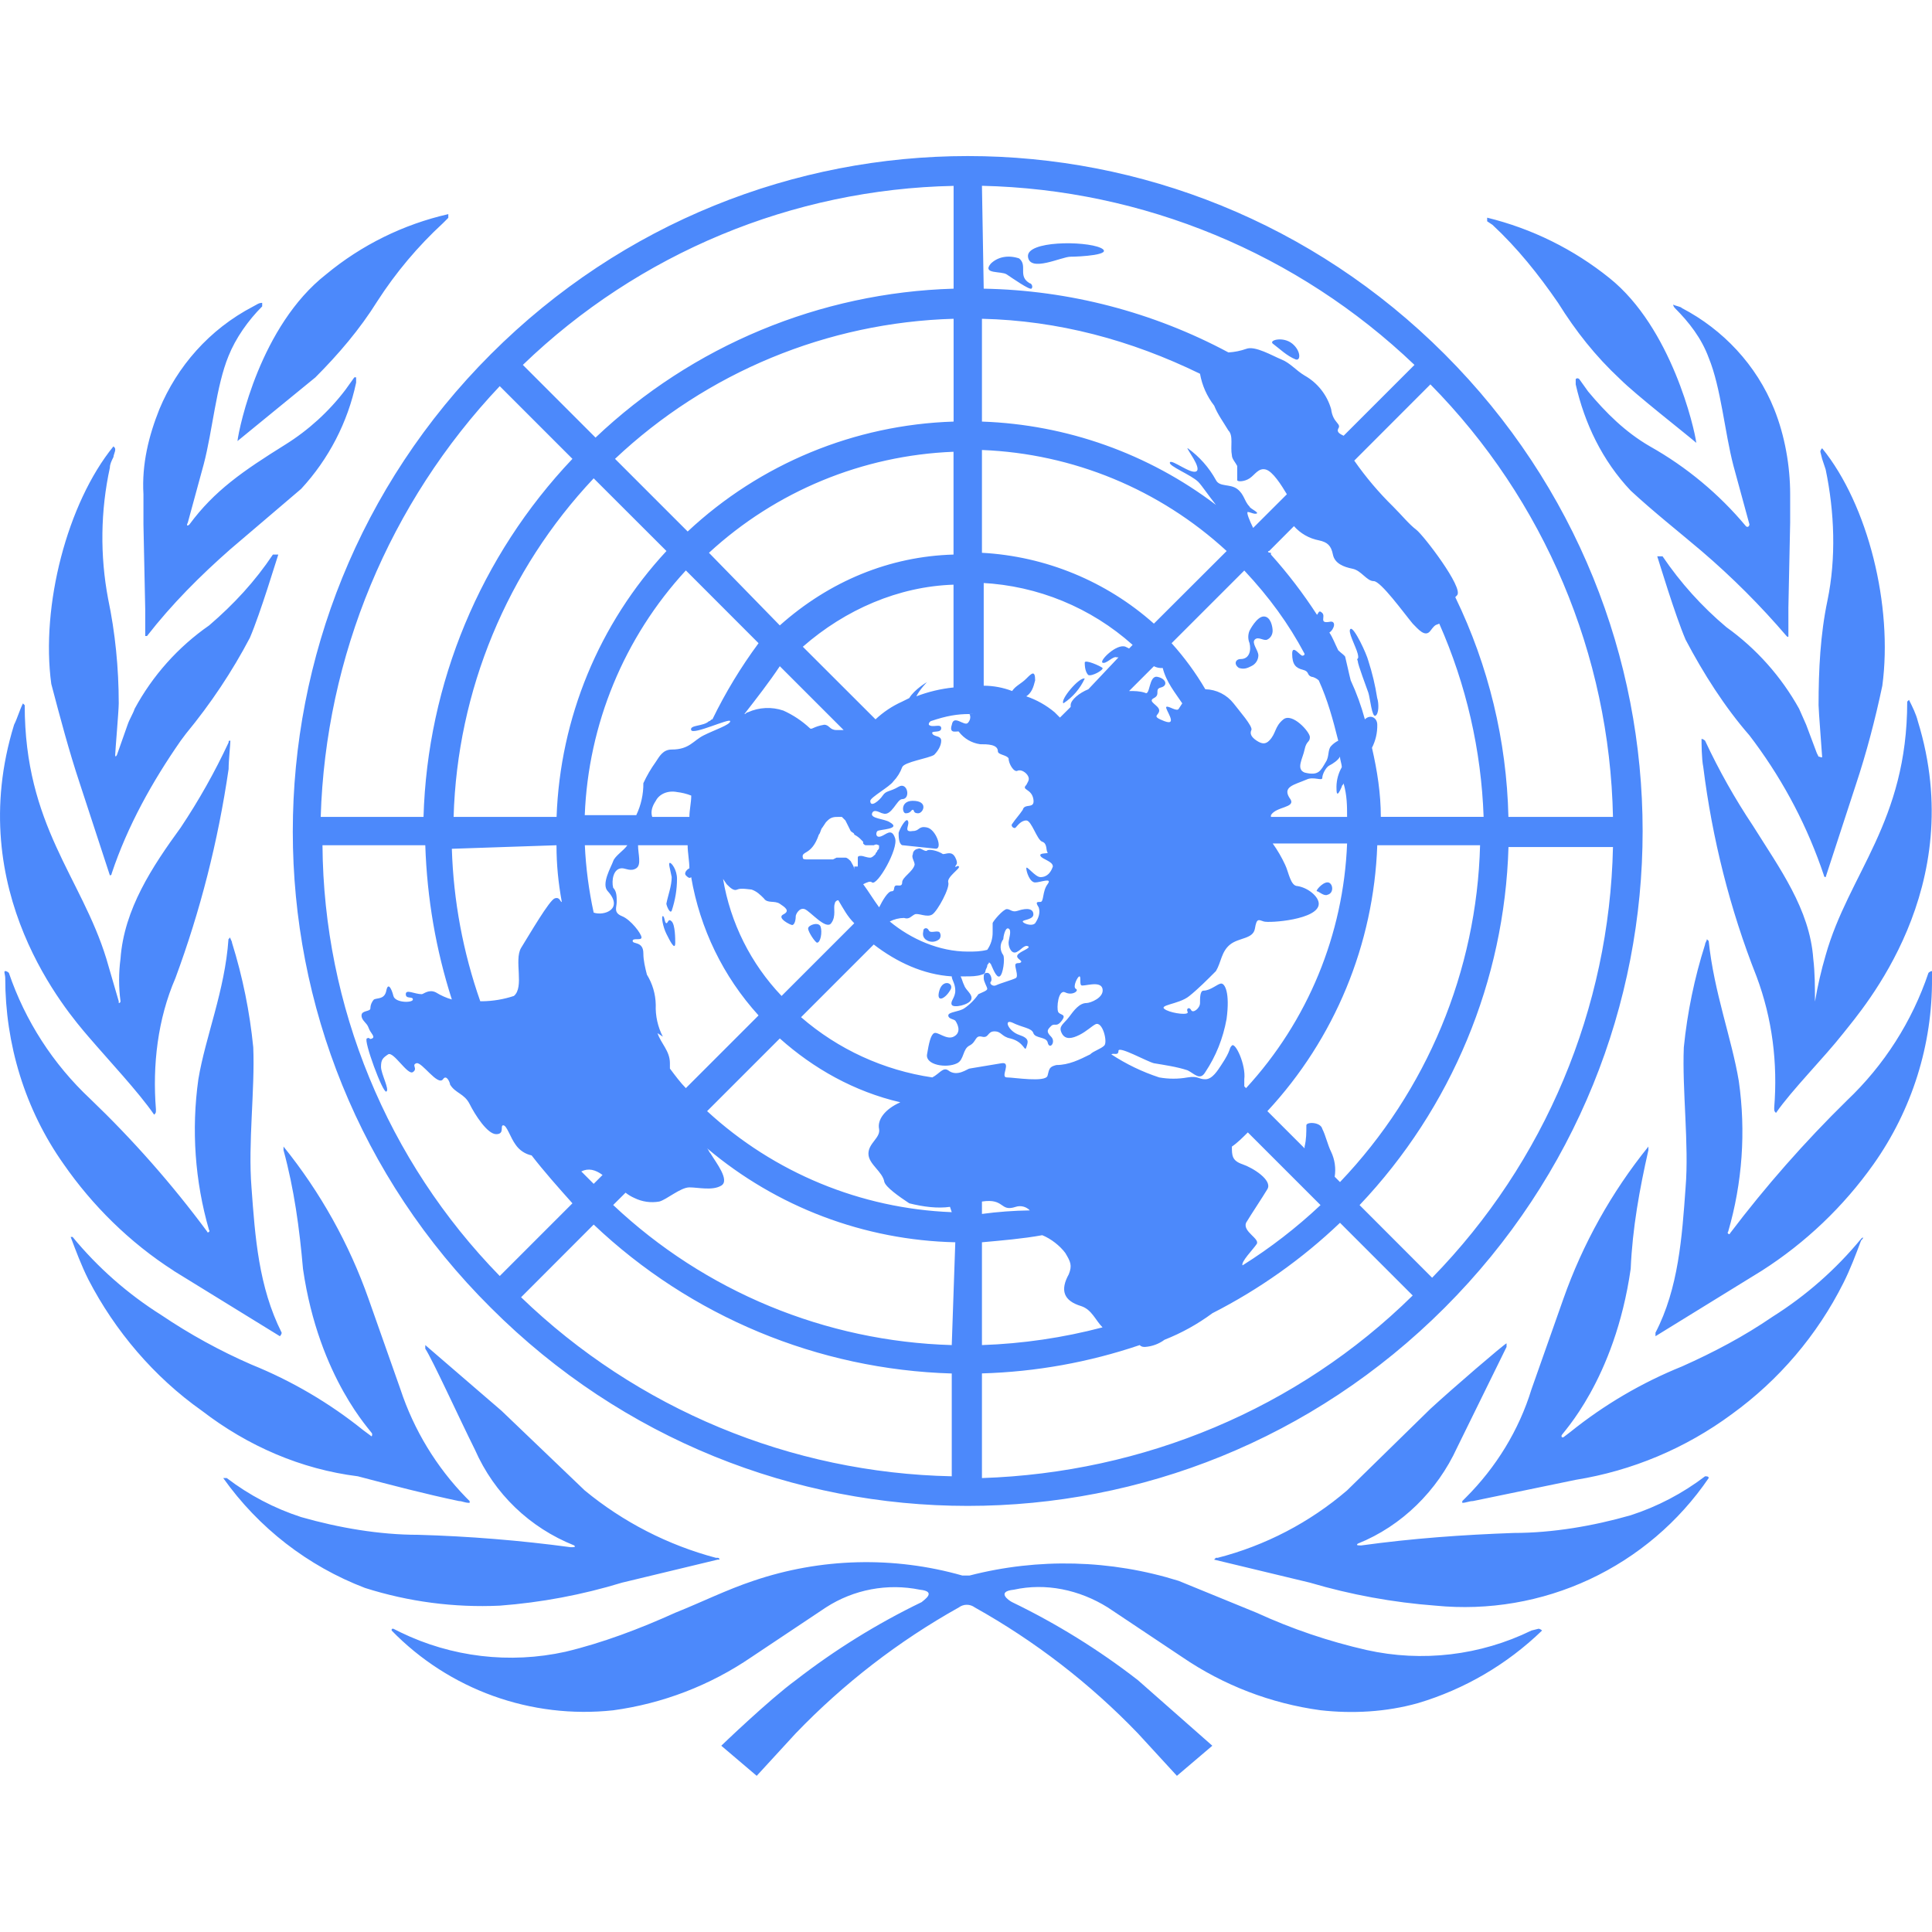 <svg width="166" height="166" viewBox="0 0 166 166" fill="none" xmlns="http://www.w3.org/2000/svg">
<g clip-path="url(#clip0_38_1479)">
<path d="M131.583 140.097C127.187 142.245 122.192 142.835 117.417 141.771C114.166 141.032 111 139.959 107.969 138.569L101.274 135.83C95.441 134.005 89.215 133.847 83.297 135.373H82.689C76.792 133.695 70.523 133.854 64.719 135.83C62.437 136.59 60.3 137.656 58.017 138.569C54.974 139.945 51.771 141.162 48.576 141.923C43.8 142.976 38.809 142.386 34.41 140.249L33.802 139.945C33.65 139.945 33.65 139.945 33.65 140.097C36.094 142.609 39.079 144.531 42.377 145.719C45.675 146.906 49.199 147.328 52.684 146.952C56.947 146.372 61.015 144.807 64.567 142.38L70.965 138.112C73.353 136.568 76.251 136.021 79.037 136.59C80.558 136.743 79.341 137.503 79.189 137.656C75.359 139.508 71.733 141.756 68.371 144.365C66.089 146.032 61.973 149.995 61.973 149.995L65.017 152.582L68.371 148.93C72.484 144.653 77.206 141.007 82.384 138.112C82.582 137.964 82.822 137.884 83.069 137.884C83.316 137.884 83.556 137.964 83.754 138.112C88.933 141.007 93.655 144.653 97.767 148.93L101.122 152.582L104.165 149.995L97.767 144.358C94.407 141.752 90.784 139.506 86.956 137.656C86.652 137.503 85.587 136.743 87.109 136.59C89.847 135.982 92.739 136.59 95.18 138.112L101.578 142.38C105.128 144.803 109.195 146.366 113.454 146.945C116.2 147.256 119.091 147.104 121.83 146.336C125.835 145.143 129.493 143.003 132.496 140.097C132.496 140.097 132.344 139.945 132.191 139.945L131.583 140.097ZM146.502 126.845C144.576 128.314 142.415 129.446 140.111 130.193C136.909 131.112 133.402 131.714 130.054 131.714C125.641 131.873 121.374 132.178 116.961 132.786C116.657 132.786 116.504 132.786 116.657 132.634C120.461 131.112 123.504 128.069 125.185 124.403L129.445 115.73V115.419C129.141 115.571 124.88 119.23 122.895 121.056L115.737 128.062C112.523 130.817 108.721 132.797 104.622 133.851H104.469L104.317 134.004L112.541 135.982C116.064 137.022 119.688 137.685 123.352 137.96C127.886 138.406 132.458 137.624 136.586 135.695C140.714 133.766 144.246 130.762 146.813 126.997C146.813 126.845 146.654 126.845 146.502 126.845ZM159.906 106.441C157.744 109.065 155.176 111.325 152.298 113.136C149.857 114.81 147.27 116.179 144.524 117.404C141.067 118.8 137.835 120.697 134.93 123.034L134.322 123.497C134.17 123.497 134.17 123.497 134.17 123.338C134.17 123.186 138.735 118.621 140.111 109.021C140.263 105.521 140.872 102.173 141.633 98.819V98.514C138.468 102.433 135.996 106.863 134.322 111.614L131.583 119.382C130.511 122.882 128.539 126.084 125.946 128.671L125.641 128.975V129.127C125.946 129.127 126.25 128.975 126.554 128.975L135.387 127.149C140.241 126.368 144.838 124.435 148.791 121.512C152.849 118.58 156.14 114.713 158.385 110.238C158.993 109.028 159.45 107.803 159.906 106.586C160.211 106.282 160.059 106.282 159.906 106.434M165.696 83.588C164.291 87.762 161.885 91.528 158.689 94.558C155.064 98.113 151.705 101.93 148.639 105.977C148.639 106.129 148.335 105.977 148.487 105.825C149.707 101.625 150.019 97.214 149.4 92.884C148.791 89.225 147.27 85.269 146.813 80.849L146.654 80.697C146.654 80.849 146.502 81.001 146.502 81.153C145.589 84.026 144.977 86.987 144.676 89.986C144.524 93.645 145.132 98.362 144.828 102.021C144.524 106.282 144.219 110.701 142.241 114.506V114.81L151.378 109.18C155.136 106.779 158.393 103.674 160.972 100.036C164.282 95.364 166.041 89.77 166 84.044V83.436C165.848 83.436 165.696 83.588 165.696 83.588ZM155.943 86.03C156.1 86.03 156.1 86.03 155.943 86.03C155.943 84.805 155.943 83.588 155.798 82.371C155.494 78.11 152.9 74.603 150.617 70.951C149.063 68.622 147.687 66.178 146.502 63.64C146.502 63.64 146.35 63.488 146.198 63.488C146.198 63.792 146.198 65.162 146.35 65.923C147.111 72.01 148.632 78.11 150.922 83.892C152.291 87.551 152.748 91.362 152.443 95.166C152.443 95.471 152.443 95.471 152.596 95.623C153.965 93.645 156.711 90.899 158.385 88.769C160.059 86.638 169.196 76.277 164.783 61.967C164.631 61.351 164.326 60.742 164.022 60.134L163.87 60.286C163.87 70.647 158.841 75.06 156.863 82.073C156.482 83.373 156.177 84.694 155.95 86.03M156.102 64.706L155.189 62.271L154.581 60.894C153.042 58.126 150.909 55.733 148.335 53.888C146.234 52.122 144.389 50.073 142.85 47.801H142.393C142.546 48.258 143.915 52.823 144.828 54.96C146.35 57.851 148.183 60.742 150.313 63.184L150.77 63.792C153.352 67.297 155.332 71.103 156.711 75.212C156.711 75.364 156.863 75.364 156.863 75.364L159.45 67.445C160.363 64.706 161.124 61.807 161.732 58.916C162.652 52.069 160.515 43.381 156.559 38.512C156.559 38.512 156.407 38.657 156.407 38.816L156.559 39.425L156.863 40.338C157.624 43.99 157.776 47.946 157.015 51.612C156.407 54.503 156.254 57.547 156.254 60.59C156.254 61.047 156.559 64.858 156.559 65.01C156.559 65.162 156.407 65.01 156.254 65.01M143.915 26.477C145.132 27.694 146.198 29.064 146.813 30.738C147.878 33.331 148.183 37.136 148.944 40.034L150.313 45.055C150.313 45.207 150.161 45.36 150.009 45.207C147.702 42.446 144.913 40.126 141.778 38.36C139.654 37.136 137.974 35.462 136.452 33.636L135.691 32.571C135.691 32.571 135.539 32.419 135.387 32.571V33.027C136.148 36.375 137.669 39.577 140.111 42.157C142.089 43.99 144.219 45.664 146.198 47.345C148.821 49.588 151.265 52.032 153.509 54.656C153.509 54.656 153.661 54.808 153.661 54.656V52.214L153.813 44.903V42.468C153.813 40.034 153.356 37.44 152.443 35.157C150.922 31.353 148.031 28.31 144.524 26.477C144.372 26.325 144.067 26.325 143.763 26.173C143.763 26.173 143.763 26.325 143.915 26.477ZM128.235 19.318C130.365 21.297 132.198 23.586 133.872 26.021C135.394 28.455 137.068 30.586 139.198 32.571C140.574 33.94 144.683 37.136 145.748 38.049C145.596 36.831 143.618 28.158 138.285 23.89C135.205 21.412 131.618 19.641 127.779 18.703V19.014L128.235 19.318ZM42.939 137.96C46.505 137.691 50.031 137.027 53.452 135.982L61.669 134.004H61.821C61.821 134.004 61.821 133.851 61.669 133.851H61.517C57.386 132.754 53.541 130.78 50.243 128.062L43.091 121.215L36.541 115.571V115.882C37.149 116.795 39.439 121.816 40.808 124.562C42.482 128.367 45.526 131.265 49.337 132.786C49.489 132.938 49.337 132.938 49.032 132.938C44.687 132.353 40.315 131.997 35.932 131.873C32.584 131.873 29.085 131.265 25.882 130.352C23.575 129.603 21.412 128.469 19.484 126.997H19.18C22.218 131.279 26.456 134.564 31.36 136.438C35.099 137.626 39.02 138.141 42.939 137.96ZM39.439 128.975C39.743 128.975 39.895 129.127 40.352 129.127V128.975L40.047 128.671C37.489 126.042 35.561 122.865 34.41 119.382L31.671 111.614C29.997 106.863 27.525 102.433 24.36 98.514V98.819C25.273 102.173 25.73 105.528 26.034 109.028C27.404 118.469 31.976 123.034 31.976 123.186C31.976 123.338 31.976 123.497 31.824 123.338L31.208 122.882C28.303 120.545 25.071 118.648 21.615 117.251C18.9 116.069 16.3 114.641 13.847 112.984C10.969 111.171 8.4 108.908 6.239 106.282H6.073C6.529 107.499 6.986 108.723 7.595 109.941C9.877 114.353 13.232 118.31 17.347 121.215C21.303 124.258 25.875 126.236 30.745 126.845C33.643 127.606 36.541 128.367 39.439 128.975ZM14.905 109.18L24.049 114.81C24.049 114.81 24.201 114.658 24.201 114.506C22.216 110.549 21.919 106.282 21.608 102.021C21.303 98.217 21.912 93.645 21.76 89.986C21.459 86.937 20.847 83.926 19.934 81.001C19.934 80.849 19.782 80.697 19.782 80.545L19.63 80.697C19.325 85.117 17.651 89.073 17.043 92.732C16.435 97.062 16.746 101.471 17.956 105.673C18.108 105.825 17.803 105.977 17.803 105.825C14.78 101.744 11.415 97.926 7.747 94.413C4.565 91.432 2.166 87.715 0.761 83.588C0.761 83.588 0.602 83.436 0.45 83.436C0.297 83.436 0.45 83.74 0.45 84.044C0.45 89.682 2.13 95.319 5.478 100.036C7.913 103.543 11.115 106.745 14.919 109.18M13.245 95.775C13.398 95.623 13.398 95.623 13.398 95.319C13.093 91.514 13.55 87.551 15.071 84.044C17.209 78.262 18.73 72.321 19.643 66.075C19.643 65.314 19.796 63.945 19.796 63.64C19.643 63.64 19.643 63.64 19.643 63.792C18.459 66.33 17.083 68.774 15.528 71.103C13.093 74.451 10.659 78.11 10.354 82.378C10.193 83.59 10.193 84.818 10.354 86.03C10.354 86.03 10.354 86.182 10.202 86.182V86.03L9.137 82.371C6.986 75.364 2.123 70.951 2.123 60.59L1.971 60.438C1.667 61.047 1.515 61.655 1.21 62.271C-3.209 76.588 5.775 86.943 7.601 89.073C9.427 91.203 11.876 93.797 13.245 95.775ZM6.848 67.292L9.441 75.212C9.441 75.212 9.593 75.212 9.593 75.06C10.963 70.951 13.093 67.14 15.528 63.64L15.984 63.032C18.119 60.44 19.948 57.697 21.469 54.801C22.382 52.67 23.752 48.105 23.911 47.649H23.448C21.926 49.931 20.1 51.91 17.97 53.736C15.306 55.589 13.115 58.041 11.572 60.894C11.419 61.351 11.115 61.807 10.963 62.271L10.05 64.858C10.05 64.858 9.898 65.162 9.898 64.858C9.898 64.553 10.202 61.053 10.202 60.438C10.202 57.395 9.898 54.351 9.289 51.453C8.585 47.723 8.636 43.889 9.441 40.179C9.441 39.882 9.593 39.577 9.746 39.273C9.746 39.121 9.898 38.816 9.898 38.657C9.898 38.498 9.898 38.505 9.746 38.353C5.775 43.229 3.493 52.062 4.406 58.764C5.167 61.655 5.935 64.553 6.848 67.292ZM12.325 45.055L12.478 52.366V54.649H12.63C14.76 51.91 17.195 49.475 19.789 47.193L25.875 42.005C28.244 39.443 29.876 36.288 30.599 32.875V32.419H30.447L29.686 33.484C28.263 35.357 26.509 36.956 24.513 38.201C20.854 40.483 18.419 42.164 16.282 45.055C16.137 45.207 15.977 45.207 16.137 44.903L17.506 39.882C18.267 36.983 18.571 33.172 19.636 30.586C20.245 29.064 21.31 27.542 22.528 26.325V26.021C22.223 26.021 22.071 26.173 21.767 26.325C17.963 28.303 15.217 31.506 13.695 35.157C12.782 37.44 12.173 39.882 12.325 42.468V45.055ZM20.397 37.903L27.099 32.425C29.078 30.44 30.904 28.31 32.425 25.875C34.013 23.411 35.907 21.159 38.062 19.173L38.519 18.717V18.398C34.659 19.278 31.06 21.052 28.012 23.579C22.375 27.992 20.549 36.672 20.404 37.897M81.624 85.11C82.08 84.494 81.015 84.038 80.711 85.11C80.406 86.175 81.167 85.871 81.624 85.11ZM93.202 58.301C92.739 58.148 91.065 60.127 91.369 60.431C92.169 59.909 92.805 59.17 93.202 58.301ZM93.506 57.996C93.811 58.148 94.876 57.54 94.724 57.388C94.572 57.236 93.202 56.627 93.202 56.931C93.202 57.54 93.354 57.844 93.506 57.996ZM114.063 76.879C114.671 76.727 114.519 75.814 114.063 75.814C113.606 75.814 112.998 76.575 113.15 76.575C113.302 76.575 113.758 77.031 114.063 76.879ZM106.6 56.627C106.143 56.627 105.991 57.083 106.448 57.388C106.904 57.54 107.208 57.388 107.513 57.236C107.689 57.155 107.84 57.028 107.948 56.866C108.055 56.705 108.115 56.516 108.121 56.322C108.121 55.866 107.513 55.257 107.817 54.953C108.121 54.649 108.578 55.105 108.889 54.953C109.2 54.801 109.346 54.496 109.346 54.192C109.346 53.881 109.193 52.968 108.585 52.968C107.976 52.968 107.361 54.192 107.361 54.192C107.29 54.361 107.254 54.542 107.254 54.725C107.254 54.908 107.29 55.089 107.361 55.257C107.513 55.866 107.361 56.627 106.6 56.627ZM116.657 56.779C116.657 57.083 117.417 59.062 117.57 59.518C117.722 59.974 117.874 61.648 118.178 61.496C118.483 61.344 118.483 60.431 118.33 59.974C118.162 58.891 117.907 57.822 117.57 56.779C117.417 56.17 116.352 53.881 116.048 54.033C115.737 54.192 116.504 55.555 116.657 56.17C116.809 56.779 116.504 56.475 116.657 56.779ZM111.324 30.883C111.78 31.035 111.78 30.122 111.019 29.514C110.259 28.905 109.041 29.209 109.346 29.514C109.954 29.97 110.563 30.579 111.324 30.883ZM88.478 24.34C87.413 23.731 88.326 22.818 87.565 22.203C86.652 21.898 85.739 22.05 85.123 22.659C84.363 23.579 86.043 23.268 86.5 23.579C86.956 23.883 88.478 24.948 88.63 24.796C88.782 24.644 88.63 24.34 88.478 24.34ZM94.565 21.297C93.202 20.681 88.174 20.681 88.326 22.057C88.478 23.434 91.217 22.057 91.978 22.057C92.739 22.057 95.782 21.898 94.572 21.297M80.711 80.081C80.406 79.929 79.95 80.233 79.798 79.929C79.645 79.625 79.341 79.777 79.341 79.929C79.341 80.081 79.189 80.386 79.493 80.69C79.662 80.837 79.878 80.918 80.102 80.918C80.326 80.918 80.542 80.837 80.711 80.69C80.78 80.604 80.818 80.496 80.818 80.386C80.818 80.275 80.78 80.167 80.711 80.081ZM77.819 69.879C78.276 69.879 78.276 69.575 78.428 69.575C78.58 69.575 78.428 69.879 78.885 69.879C79.341 69.879 79.798 68.807 78.428 68.807C77.356 68.807 77.508 69.879 77.819 69.879ZM79.645 71.097C78.885 70.944 79.037 71.401 78.428 71.401C77.508 71.553 78.276 70.792 77.972 70.488C77.819 70.336 77.356 71.097 77.211 71.553C77.211 71.857 77.211 72.466 77.508 72.618L80.406 72.922C81.015 72.922 80.406 71.249 79.645 71.097ZM70.204 80.994C70.508 80.994 70.661 80.081 70.508 79.625C70.356 79.168 69.436 79.473 69.436 79.777C69.436 80.081 70.059 80.994 70.204 80.994ZM58.017 80.994C58.017 80.69 58.017 79.473 57.713 79.168C57.408 78.864 57.408 79.32 57.256 79.32C57.104 79.32 57.104 78.712 56.952 78.712C56.8 78.712 56.952 79.625 57.256 80.233C57.56 80.842 58.017 81.755 58.017 80.994ZM57.713 78.255C58.017 77.342 58.169 76.427 58.169 75.509C58.169 74.749 57.713 74.14 57.56 74.14C57.408 74.14 57.56 74.596 57.713 75.357C57.713 76.118 57.408 76.879 57.256 77.64C57.256 77.799 57.56 78.56 57.713 78.255ZM42.178 112.368C64.865 135.062 101.426 135.062 124.12 112.368C146.813 89.675 146.806 53.12 124.12 30.427C101.433 7.733 64.871 7.74 42.178 30.427C19.484 53.113 19.484 89.827 42.178 112.368ZM27.708 72.625H36.541C36.693 77.195 37.454 81.612 38.823 85.877C38.341 85.738 37.88 85.533 37.454 85.269C36.845 84.964 36.389 85.421 36.236 85.421C35.628 85.421 34.867 84.964 34.867 85.421C34.867 85.877 35.476 85.573 35.476 85.877C35.476 86.182 33.954 86.182 33.802 85.573C33.65 84.964 33.345 84.349 33.193 85.117C33.041 85.884 32.432 85.725 32.128 85.877C31.976 86.03 31.824 86.334 31.824 86.638C31.824 86.943 31.063 86.79 31.063 87.247C31.063 87.703 31.519 87.856 31.671 88.312C31.824 88.769 32.28 89.073 31.976 89.225C31.671 89.377 31.824 89.073 31.519 89.225C31.215 89.377 32.889 93.949 33.193 93.79C33.497 93.631 32.737 92.268 32.737 91.66C32.737 91.051 32.889 90.899 33.345 90.595C33.802 90.29 35.019 92.421 35.476 92.116C35.932 91.812 35.323 91.508 35.78 91.355C36.236 91.203 37.606 93.341 38.062 92.732C38.367 92.268 38.671 93.036 38.671 93.188C39.135 93.949 39.895 93.949 40.352 94.862C40.808 95.775 41.873 97.449 42.634 97.449C43.395 97.449 42.939 96.688 43.243 96.688C43.547 96.688 43.852 97.753 44.308 98.362C44.63 98.831 45.121 99.158 45.678 99.275C46.743 100.651 47.96 102.021 49.184 103.39L42.939 109.636C33.268 99.732 27.809 86.467 27.708 72.625ZM78.124 59.981L77.508 60.286C76.668 60.663 75.897 61.177 75.226 61.807L68.98 55.569C72.639 52.366 77.211 50.388 81.928 50.236V59.068C80.834 59.18 79.759 59.436 78.732 59.829C79.037 59.221 79.645 58.612 79.645 58.612C79.645 58.612 78.58 59.221 78.124 59.981ZM73.4 74.451V74.755C73.4 74.451 73.248 74.299 73.095 73.995C72.943 73.842 72.791 73.69 72.639 73.69H71.878L71.574 73.842H69.436C69.132 73.842 68.98 73.842 68.98 73.69C68.828 73.082 69.741 73.538 70.356 71.712C70.508 71.56 70.508 71.256 70.661 71.103L70.965 70.647L71.117 70.495C71.421 70.19 71.726 70.19 72.03 70.19H72.335L72.639 70.495L73.095 71.408C73.248 71.56 73.4 71.56 73.4 71.712C73.629 71.826 73.835 71.98 74.008 72.169L74.16 72.321V72.473C74.313 72.625 74.313 72.625 74.465 72.625H75.073C75.378 72.473 75.378 72.625 75.53 72.625V72.777C75.53 72.929 75.53 72.929 75.378 73.082C75.378 73.234 75.226 73.234 75.226 73.386C75.073 73.538 74.921 73.69 74.769 73.69C74.465 73.69 74.16 73.538 74.008 73.538C73.856 73.538 73.704 73.538 73.704 73.69V74.451M56.952 89.073C56.517 88.227 56.307 87.284 56.343 86.334C56.327 85.417 56.064 84.521 55.582 83.74C55.43 83.132 55.278 82.523 55.278 81.914C55.278 80.849 54.358 81.153 54.358 80.849C54.358 80.545 55.119 80.849 55.119 80.545C55.119 80.24 54.206 79.023 53.445 78.719C52.684 78.414 52.989 77.958 52.989 77.501C52.989 77.045 52.989 76.581 52.684 76.277C52.532 75.668 52.684 74.603 53.445 74.603C53.749 74.603 54.206 74.908 54.669 74.603C55.133 74.299 54.822 73.386 54.822 72.625H59.082C59.082 73.234 59.234 73.995 59.234 74.603C58.93 74.755 58.778 75.06 58.93 75.212C59.082 75.364 59.234 75.516 59.386 75.364C60.147 79.784 62.126 83.892 65.176 87.247L58.93 93.493C58.474 93.036 58.017 92.421 57.56 91.812V91.355C57.56 90.29 56.8 89.682 56.495 88.769M51.01 78.414C50.594 76.51 50.34 74.573 50.25 72.625H53.902C53.597 73.082 52.836 73.538 52.684 73.995C52.532 74.451 51.619 75.973 52.228 76.581C53.597 78.103 51.923 78.719 51.01 78.414ZM51.771 100.956L51.01 101.717L49.945 100.651C50.554 100.347 51.163 100.499 51.771 100.956ZM61.212 61.807C61.06 61.807 61.06 61.967 60.908 61.967C60.452 62.423 59.234 62.271 59.386 62.727C59.539 63.184 62.741 61.655 62.741 61.967C62.741 62.278 61.365 62.727 60.459 63.184C59.553 63.64 59.234 64.401 57.713 64.401C56.952 64.401 56.648 65.01 56.343 65.466C55.931 66.04 55.574 66.651 55.278 67.292C55.287 68.242 55.079 69.181 54.669 70.038H50.243C50.548 62.22 53.628 54.766 58.93 49.012L65.176 55.264C63.656 57.319 62.329 59.509 61.212 61.807ZM67.002 57.242L72.487 62.727H71.878C71.269 62.727 71.269 62.271 70.813 62.271C69.893 62.423 69.741 62.727 69.589 62.575C68.917 61.945 68.146 61.431 67.306 61.053C66.31 60.714 65.222 60.766 64.263 61.199C64.111 61.199 64.111 61.351 63.958 61.351C65.024 59.981 66.089 58.612 67.002 57.242ZM59.393 68.358C59.393 68.966 59.234 69.582 59.234 70.19H56.039C55.887 69.734 56.039 69.27 56.343 68.814C56.648 68.205 57.408 67.901 58.169 68.053C58.586 68.101 59.003 68.204 59.393 68.358ZM62.126 75.516L62.437 75.973C62.741 76.277 63.045 76.581 63.35 76.429C63.654 76.277 64.415 76.429 64.567 76.429C65.024 76.581 65.328 76.886 65.632 77.19C65.937 77.653 66.545 77.349 67.002 77.653C67.458 77.958 67.915 78.262 67.306 78.567C66.697 78.871 67.915 79.48 68.067 79.48C68.219 79.48 68.371 79.175 68.371 78.719C68.371 78.567 68.676 77.958 69.132 78.11C69.589 78.262 70.965 79.936 71.415 79.327C71.878 78.719 71.574 77.958 71.726 77.653C71.726 77.501 71.878 77.349 72.03 77.349C72.487 78.11 72.791 78.719 73.4 79.327L67.154 85.573C64.51 82.799 62.758 79.296 62.126 75.516ZM67.002 53.736L60.915 47.497C66.666 42.2 74.115 39.123 81.928 38.816V47.649C76.443 47.801 71.269 49.931 67.002 53.736ZM59.082 45.664L52.843 39.425C60.738 31.984 71.091 27.701 81.935 27.39V36.223C73.426 36.492 65.306 39.848 59.089 45.664M57.263 47.345C51.474 53.579 48.123 61.688 47.822 70.19H38.975C39.287 59.346 43.569 48.994 51.01 41.099L57.263 47.345ZM47.815 72.625C47.815 74.299 47.967 75.821 48.271 77.501C48.119 77.501 48.119 77.038 47.663 77.19C47.206 77.342 45.526 80.233 44.765 81.458C44.156 82.523 45.069 84.805 44.156 85.573C43.272 85.866 42.348 86.02 41.417 86.03H41.265C39.784 81.814 38.961 77.395 38.823 72.929L47.815 72.625ZM81.776 126.845C67.944 126.561 54.728 121.068 44.772 111.462L51.01 105.216C59.343 113.121 70.296 117.676 81.776 118.012V126.845ZM81.776 115.571C70.931 115.259 60.579 110.977 52.684 103.536L53.749 102.477C53.982 102.662 54.238 102.815 54.51 102.934C55.172 103.261 55.921 103.367 56.648 103.238C57.256 103.086 58.474 102.021 59.234 102.021C59.995 102.021 61.212 102.325 61.973 101.869C62.734 101.412 61.517 99.884 61.06 99.123C60.908 98.971 60.908 98.819 60.756 98.666C66.733 103.714 74.259 106.563 82.08 106.738L81.776 115.571ZM81.776 104.151C73.961 103.846 66.509 100.769 60.756 95.471L67.002 89.225C69.9 91.812 73.4 93.79 77.356 94.71C75.987 95.319 75.378 96.232 75.53 96.993C75.682 97.753 74.617 98.21 74.617 99.123C74.617 100.036 75.834 100.645 75.987 101.564C76.139 102.021 77.204 102.782 78.124 103.39C79.341 103.695 80.558 103.847 81.624 103.695L81.776 104.151ZM81.471 91.964C81.015 91.66 80.711 92.268 80.102 92.573C75.928 91.958 72.016 90.163 68.828 87.399L75.073 81.153C77.052 82.675 79.341 83.74 81.776 83.892C81.776 84.197 82.08 84.501 82.08 85.117C82.08 85.732 81.624 86.03 81.776 86.334C81.928 86.638 83.297 86.334 83.45 85.877C83.602 85.421 82.993 85.117 82.841 84.653C82.689 84.349 82.689 84.197 82.537 83.892H83C83.457 83.892 83.913 83.892 84.37 83.74C84.447 83.731 84.519 83.696 84.575 83.641C84.63 83.586 84.665 83.513 84.674 83.436C84.674 83.284 84.826 83.132 84.826 82.979C84.826 82.827 84.978 82.827 84.978 82.675L85.13 82.827C85.282 83.132 85.594 84.044 85.891 83.892C86.189 83.74 86.355 82.371 86.202 82.066C86.054 81.869 85.974 81.629 85.974 81.382C85.974 81.135 86.054 80.894 86.202 80.697C86.202 80.545 86.355 79.632 86.659 79.784C86.963 79.936 86.659 80.697 86.659 81.001C86.659 81.458 86.963 82.066 87.42 81.762C87.724 81.61 88.028 81.153 88.333 81.305C88.637 81.458 87.572 81.762 87.42 82.066C87.268 82.371 87.876 82.523 87.724 82.675C87.572 82.827 87.42 82.675 87.268 82.827C87.115 82.979 87.572 83.892 87.268 84.044C86.963 84.197 85.898 84.501 85.594 84.653C85.289 84.805 84.978 84.501 85.13 84.349C85.282 84.197 85.13 83.588 84.826 83.588C84.522 83.588 84.522 83.74 84.522 84.044C84.522 84.349 84.826 84.805 84.826 84.964C84.826 85.124 84.37 85.269 84.065 85.421C83.761 85.877 83.304 86.334 82.848 86.638C82.391 86.943 81.478 86.943 81.478 87.247C81.478 87.551 81.935 87.551 82.087 87.703C82.391 88.16 82.543 88.769 81.935 89.073C81.326 89.377 80.565 88.616 80.261 88.769C79.957 88.921 79.805 89.682 79.652 90.595C79.5 91.508 81.326 91.812 82.239 91.355C82.848 91.051 82.696 90.138 83.304 89.834C83.913 89.529 83.761 88.921 84.37 89.073C84.978 89.225 84.826 88.616 85.442 88.616C86.057 88.616 86.05 89.073 86.811 89.225C88.028 89.529 88.028 90.442 88.181 89.986C88.333 89.529 88.485 89.225 87.572 88.921C86.659 88.616 86.202 87.551 86.963 87.856C87.876 88.312 88.637 88.312 88.789 88.769C88.941 89.225 89.854 89.073 90.007 89.529C90.159 90.29 90.767 89.529 90.311 89.073C89.854 88.616 90.007 88.464 90.311 88.16C90.615 87.856 90.767 88.312 91.224 87.703C91.68 87.095 91.072 87.247 90.92 86.943C90.767 86.638 90.92 84.964 91.528 85.269C92.137 85.573 92.746 85.117 92.441 84.964C92.137 84.805 92.593 83.892 92.746 83.892C92.898 83.892 92.746 84.501 92.898 84.653C93.05 84.805 94.579 84.197 94.731 84.964C94.883 85.732 93.665 86.182 93.361 86.182C92.746 86.182 92.289 86.79 91.84 87.399C91.376 88.008 90.92 88.16 91.224 88.769C91.528 89.377 92.137 89.225 92.746 88.921C93.354 88.616 93.818 88.16 94.122 88.008C94.731 87.703 95.187 89.529 94.883 89.834C94.579 90.138 93.97 90.29 93.665 90.595C92.746 91.051 91.833 91.508 90.767 91.508C90.159 91.66 90.159 91.812 90.007 92.421C89.854 93.029 87.115 92.573 86.507 92.573C85.898 92.573 86.963 91.203 86.05 91.355L83.304 91.812C83.152 91.812 82.232 92.573 81.471 91.964ZM89.55 106.129C90.311 106.434 91.072 107.042 91.528 107.651C91.985 108.412 92.137 108.723 91.833 109.484C91.072 110.854 91.376 111.767 92.898 112.223C93.818 112.527 94.122 113.44 94.731 114.049C91.344 114.94 87.869 115.451 84.37 115.571V106.738C86.05 106.586 87.876 106.434 89.557 106.129M84.37 104.303V103.238C86.355 102.934 85.891 104.151 87.268 103.695C87.478 103.625 87.705 103.617 87.92 103.671C88.136 103.725 88.332 103.839 88.485 103.999C87.108 104.019 85.734 104.12 84.37 104.303ZM84.37 126.997V118.005C88.984 117.874 93.554 117.053 97.926 115.571C98.078 115.73 98.231 115.73 98.383 115.73C98.988 115.688 99.569 115.475 100.057 115.114C101.522 114.537 102.906 113.77 104.172 112.832C108.184 110.789 111.877 108.172 115.135 105.064L121.381 111.31C111.483 121.063 98.231 126.541 84.376 126.997M109.048 47.345L111.179 45.207C111.735 45.837 112.484 46.265 113.309 46.425C114.07 46.584 114.374 46.888 114.526 47.649C114.678 48.41 115.439 48.714 116.207 48.866C116.975 49.019 117.424 49.931 118.033 49.931C118.642 49.931 120.62 52.67 121.381 53.584C121.837 54.04 122.446 54.808 122.902 54.199C123.359 53.584 123.359 53.736 123.663 53.584C125.98 58.824 127.273 64.458 127.474 70.183H118.642C118.642 68.205 118.337 66.227 117.881 64.249C118.194 63.638 118.351 62.958 118.337 62.271C118.337 61.655 117.729 61.351 117.272 61.807C116.963 60.659 116.556 59.539 116.055 58.46C115.896 57.851 115.744 57.09 115.591 56.482C115.591 56.329 115.287 56.177 114.983 55.873C114.678 55.264 114.526 54.808 114.222 54.351C114.678 54.04 114.831 53.279 114.222 53.431C113.309 53.584 113.918 52.975 113.613 52.67C113.309 52.366 113.309 52.67 113.157 52.823C111.975 50.997 110.653 49.267 109.2 47.649V47.497C108.896 47.497 108.896 47.345 109.048 47.345ZM114.374 98.971C114.07 98.362 113.918 97.601 113.613 96.993C113.461 96.384 112.244 96.384 112.244 96.688C112.244 97.297 112.244 97.906 112.092 98.514V98.666L108.896 95.471C114.685 89.237 118.036 81.127 118.337 72.625H127.17C126.886 83.43 122.597 93.745 115.135 101.564L114.678 101.108C114.794 100.381 114.688 99.636 114.374 98.971ZM107.063 105.064C107.52 104.303 108.44 102.934 108.896 102.173C109.353 101.412 107.672 100.347 106.759 100.036C105.846 99.725 105.846 99.275 105.846 98.514C106.302 98.21 106.759 97.753 107.215 97.297L113.461 103.543C111.4 105.483 109.156 107.218 106.759 108.723C106.607 108.419 107.672 107.347 107.976 106.89C108.28 106.434 106.759 105.825 107.063 105.064ZM110.867 68.662C110.106 67.597 111.179 67.445 112.244 66.988C112.852 66.684 113.613 67.14 113.613 66.836C113.613 66.531 113.918 65.923 114.222 65.771C114.526 65.618 114.983 65.314 115.135 65.01C115.135 65.314 115.287 65.618 115.287 65.923C114.995 66.433 114.838 67.009 114.831 67.597C114.831 68.053 114.831 68.662 115.287 67.597C115.287 67.445 115.439 67.445 115.439 67.292C115.744 68.358 115.744 69.27 115.744 70.19H109.2V70.038C109.657 69.277 111.331 69.423 110.874 68.662M112.092 56.177C112.092 56.177 112.092 56.329 111.939 56.329C111.787 56.482 111.026 55.264 111.026 56.177C111.026 57.09 111.331 57.395 111.939 57.547C112.548 57.699 112.244 58.003 112.7 58.155C112.852 58.155 113.157 58.308 113.309 58.46C114.07 60.134 114.526 61.807 114.983 63.64C114.753 63.754 114.547 63.908 114.374 64.097C114.07 64.401 114.222 65.01 113.918 65.466C113.461 66.227 113.309 66.684 112.092 66.379C111.331 66.075 111.939 65.162 112.092 64.401C112.244 63.64 112.548 63.792 112.548 63.336C112.548 62.88 111.026 61.199 110.266 61.814C109.505 62.423 109.657 63.032 109.048 63.64C108.744 63.945 108.44 63.945 107.976 63.64C107.513 63.336 107.367 63.032 107.52 62.727C107.672 62.423 106.454 61.047 105.998 60.445C105.708 60.073 105.339 59.771 104.918 59.559C104.497 59.347 104.034 59.232 103.563 59.221C102.734 57.807 101.763 56.481 100.665 55.264L106.911 49.019C109.048 51.301 110.715 53.584 112.092 56.177ZM101.578 60.438L101.281 60.894C101.129 61.199 100.361 60.59 100.209 60.742C100.057 60.894 101.281 62.423 100.057 61.967C98.839 61.503 99.6 61.503 99.6 61.047C99.6 60.59 98.535 60.286 99.144 59.981C99.752 59.677 99.144 59.221 99.752 59.068C100.361 58.916 100.209 58.308 99.448 58.155C98.687 58.003 98.839 59.829 98.383 59.525C97.926 59.373 97.47 59.373 97.013 59.373L99.144 57.242C99.377 57.365 99.641 57.417 99.904 57.395C100.209 58.612 100.976 59.525 101.585 60.438M99.144 91.355C100.057 91.508 101.129 91.66 102.042 91.964C102.65 92.268 103.107 92.884 103.563 92.116C104.476 90.747 105.085 89.225 105.389 87.551C105.694 85.269 105.237 84.508 104.933 84.508C104.628 84.508 104.02 85.117 103.411 85.117C103.107 85.117 103.107 85.725 103.107 86.182C103.107 86.638 102.498 87.095 102.346 86.79C102.194 86.486 101.889 86.638 102.042 86.943C102.194 87.247 100.824 87.095 100.209 86.79C99.296 86.334 101.281 86.334 102.194 85.573C102.955 84.964 103.715 84.197 104.476 83.436C104.933 82.675 104.933 81.762 105.694 81.153C106.454 80.545 107.672 80.697 107.824 79.784C107.976 78.871 108.128 79.023 108.585 79.175C109.041 79.327 113.309 79.023 113.309 77.653C113.309 77.038 112.396 76.277 111.483 76.132C110.874 76.132 110.722 74.908 110.418 74.299C110.122 73.658 109.765 73.046 109.353 72.473H115.744C115.439 80.288 112.361 87.74 107.063 93.493L106.911 93.341V92.732C107.063 91.508 106.15 89.529 105.846 89.834C105.541 90.138 105.846 90.138 104.933 91.508C104.628 91.964 104.172 92.732 103.563 92.732C102.955 92.732 102.955 92.421 102.042 92.573C101.234 92.718 100.407 92.718 99.6 92.573C98.149 92.098 96.768 91.433 95.492 90.595C95.644 90.442 96.1 90.747 96.1 90.29C96.1 89.834 98.535 91.203 99.144 91.355ZM123.054 109.788L116.816 103.543C124.72 95.21 129.275 84.257 129.611 72.777H138.589C138.292 86.636 132.739 99.864 123.054 109.781M138.589 70.19H129.605C129.455 63.642 127.898 57.202 125.04 51.308L125.192 51.149C125.8 50.54 122.294 45.968 121.685 45.512C121.076 45.055 120.468 44.294 119.707 43.534C118.47 42.322 117.349 40.998 116.359 39.577L122.902 33.027C132.692 42.953 138.306 56.252 138.589 70.19ZM84.37 15.964C98.244 16.277 111.499 21.766 121.533 31.353L115.446 37.44C115.135 37.288 114.831 37.136 114.983 36.831C115.287 36.375 114.526 36.375 114.374 35.157C114.024 33.931 113.204 32.892 112.092 32.266C111.331 31.81 110.874 31.201 110.113 30.89C109.353 30.586 107.831 29.673 107.07 29.977C106.58 30.149 106.067 30.252 105.548 30.281C99.073 26.815 91.866 24.937 84.522 24.803L84.37 15.964ZM84.37 27.39C90.92 27.542 97.165 29.216 103.107 32.114C103.283 33.113 103.701 34.053 104.324 34.853C104.628 35.614 105.085 36.223 105.541 36.983C105.998 37.44 105.694 38.353 105.846 39.121C105.846 39.425 106.15 39.729 106.302 40.034V41.251C106.302 41.403 106.911 41.403 107.367 41.099C107.824 40.795 108.128 40.186 108.744 40.338C109.359 40.49 110.113 41.708 110.57 42.468L107.672 45.36C107.367 44.751 107.063 43.99 107.215 43.99C107.367 43.99 107.672 44.142 107.824 44.142C108.44 44.142 107.367 43.686 107.367 43.534C106.911 43.077 106.911 42.468 106.302 42.012C105.694 41.555 104.781 41.86 104.476 41.251C103.88 40.166 103.048 39.227 102.042 38.505C101.889 38.505 103.259 40.186 102.802 40.49C102.346 40.795 100.665 39.425 100.52 39.729C100.361 40.034 102.346 40.795 102.955 41.403C103.259 41.708 103.868 42.621 104.476 43.381C98.674 38.976 91.65 36.475 84.37 36.223V27.39ZM84.37 38.664C92.187 38.968 99.641 42.045 105.396 47.345L99.144 53.584C95.05 49.941 89.841 47.795 84.37 47.497V38.664ZM84.37 50.084C89.167 50.328 93.737 52.207 97.317 55.41L97.013 55.721L96.709 55.569C95.948 55.264 94.426 56.786 94.731 56.938C95.035 57.09 95.644 56.329 95.948 56.482H96.1L93.513 59.221C92.752 59.525 91.992 60.134 91.992 60.59V60.742L91.072 61.655L90.615 61.199C89.895 60.596 89.07 60.132 88.181 59.829C88.637 59.525 88.789 59.068 88.941 58.46C88.941 57.547 88.637 57.851 88.181 58.308C87.724 58.764 87.268 58.916 86.963 59.373C86.184 59.075 85.356 58.92 84.522 58.916V50.084H84.37ZM83.304 61.358C83.457 61.655 83.304 61.967 83.152 62.119C82.848 62.423 81.935 61.358 81.783 62.271C81.478 63.184 82.391 62.727 82.391 62.88C82.835 63.462 83.492 63.845 84.217 63.945C84.826 63.945 85.739 63.945 85.739 64.553C85.739 64.858 86.5 64.858 86.659 65.162C86.659 65.618 87.115 66.379 87.42 66.227C87.724 66.075 88.181 66.379 88.333 66.684C88.485 66.988 88.333 67.14 88.181 67.445C87.724 67.901 88.637 67.749 88.789 68.662C88.941 69.575 88.028 68.966 87.876 69.582C87.572 70.038 87.268 70.343 86.963 70.799C86.811 70.951 87.115 71.256 87.268 71.103C87.42 70.951 87.724 70.495 88.181 70.495C88.637 70.495 89.094 72.169 89.55 72.321C90.007 72.473 89.854 73.082 90.007 73.234C90.159 73.386 89.246 73.234 89.398 73.538C89.55 73.842 90.463 73.995 90.463 74.451C90.311 74.908 90.007 75.364 89.398 75.364C88.941 75.364 88.181 74.299 88.181 74.603C88.181 74.908 88.485 75.821 88.941 75.821C89.398 75.821 90.463 75.364 90.007 75.973C89.55 76.581 89.702 77.494 89.398 77.494C89.094 77.494 88.941 77.494 89.246 77.958C89.398 78.414 89.246 78.871 88.941 79.327C88.637 79.632 87.876 79.327 87.876 79.175C87.876 79.023 88.789 79.023 88.789 78.567C88.789 78.11 88.333 77.958 87.42 78.262C86.963 78.414 86.811 78.11 86.507 78.11C86.202 78.11 85.289 79.175 85.289 79.327V80.088C85.3 80.632 85.138 81.165 84.826 81.61C84.217 81.762 83.761 81.762 83.152 81.762C80.718 81.762 78.283 80.697 76.45 79.175C76.829 78.981 77.248 78.877 77.674 78.871C78.131 79.023 78.283 78.719 78.587 78.567C78.891 78.414 79.652 78.871 80.109 78.567C80.565 78.262 81.63 76.284 81.478 75.821C81.326 75.357 82.543 74.603 82.391 74.451C82.239 74.299 82.087 74.603 82.087 74.451C82.087 74.299 82.391 74.299 82.087 73.69C81.783 73.082 81.326 73.386 81.022 73.386C80.565 73.082 79.805 72.929 79.652 73.082C79.5 73.234 79.044 72.777 78.891 72.929C78.739 72.929 78.435 73.082 78.435 73.386C78.283 73.69 78.587 73.995 78.587 74.299C78.435 74.908 77.515 75.364 77.515 75.821C77.515 76.277 77.059 75.973 76.906 76.125C76.754 76.277 76.906 76.581 76.602 76.581C76.298 76.581 75.841 77.342 75.537 77.958C75.08 77.349 74.624 76.581 74.167 75.973C74.472 75.821 74.776 75.668 74.928 75.821C75.385 76.125 77.211 72.929 76.906 72.016C76.602 71.103 76.146 71.712 75.689 71.864C75.233 72.016 75.233 71.56 75.385 71.408C75.537 71.256 77.515 71.256 76.45 70.647C75.993 70.343 74.776 70.343 74.928 69.886C75.08 69.43 75.689 69.886 75.841 69.886C76.602 70.19 77.059 68.662 77.515 68.662C78.276 68.662 77.978 67.14 77.211 67.597C76.443 68.053 76.146 67.901 75.841 68.358C75.537 68.814 74.776 69.423 74.776 68.814C74.776 68.51 76.45 67.597 76.754 67.14C77.09 66.792 77.349 66.377 77.515 65.923C77.674 65.466 79.798 65.162 80.261 64.858C80.565 64.553 80.87 64.097 80.87 63.64C80.87 63.184 80.261 63.336 80.109 63.032C79.957 62.727 80.87 63.032 80.87 62.575C80.87 62.119 80.109 62.575 79.805 62.271C79.805 62.119 79.805 62.119 79.957 61.967C81.326 61.503 82.239 61.351 83.304 61.351H83.609M81.935 15.971V24.803C70.455 25.139 59.502 29.695 51.169 37.599L44.924 31.353C54.882 21.746 68.1 16.253 81.935 15.971ZM42.939 33.179L49.184 39.425C41.28 47.757 36.725 58.711 36.389 70.19H27.556C27.976 56.386 33.45 43.215 42.939 33.179Z" fill="#4C89FB"/>
</g>
<defs>
<clipPath id="clip0_38_1479">
<rect width="166" height="166" fill="white"/>
</clipPath>
</defs>
</svg>
